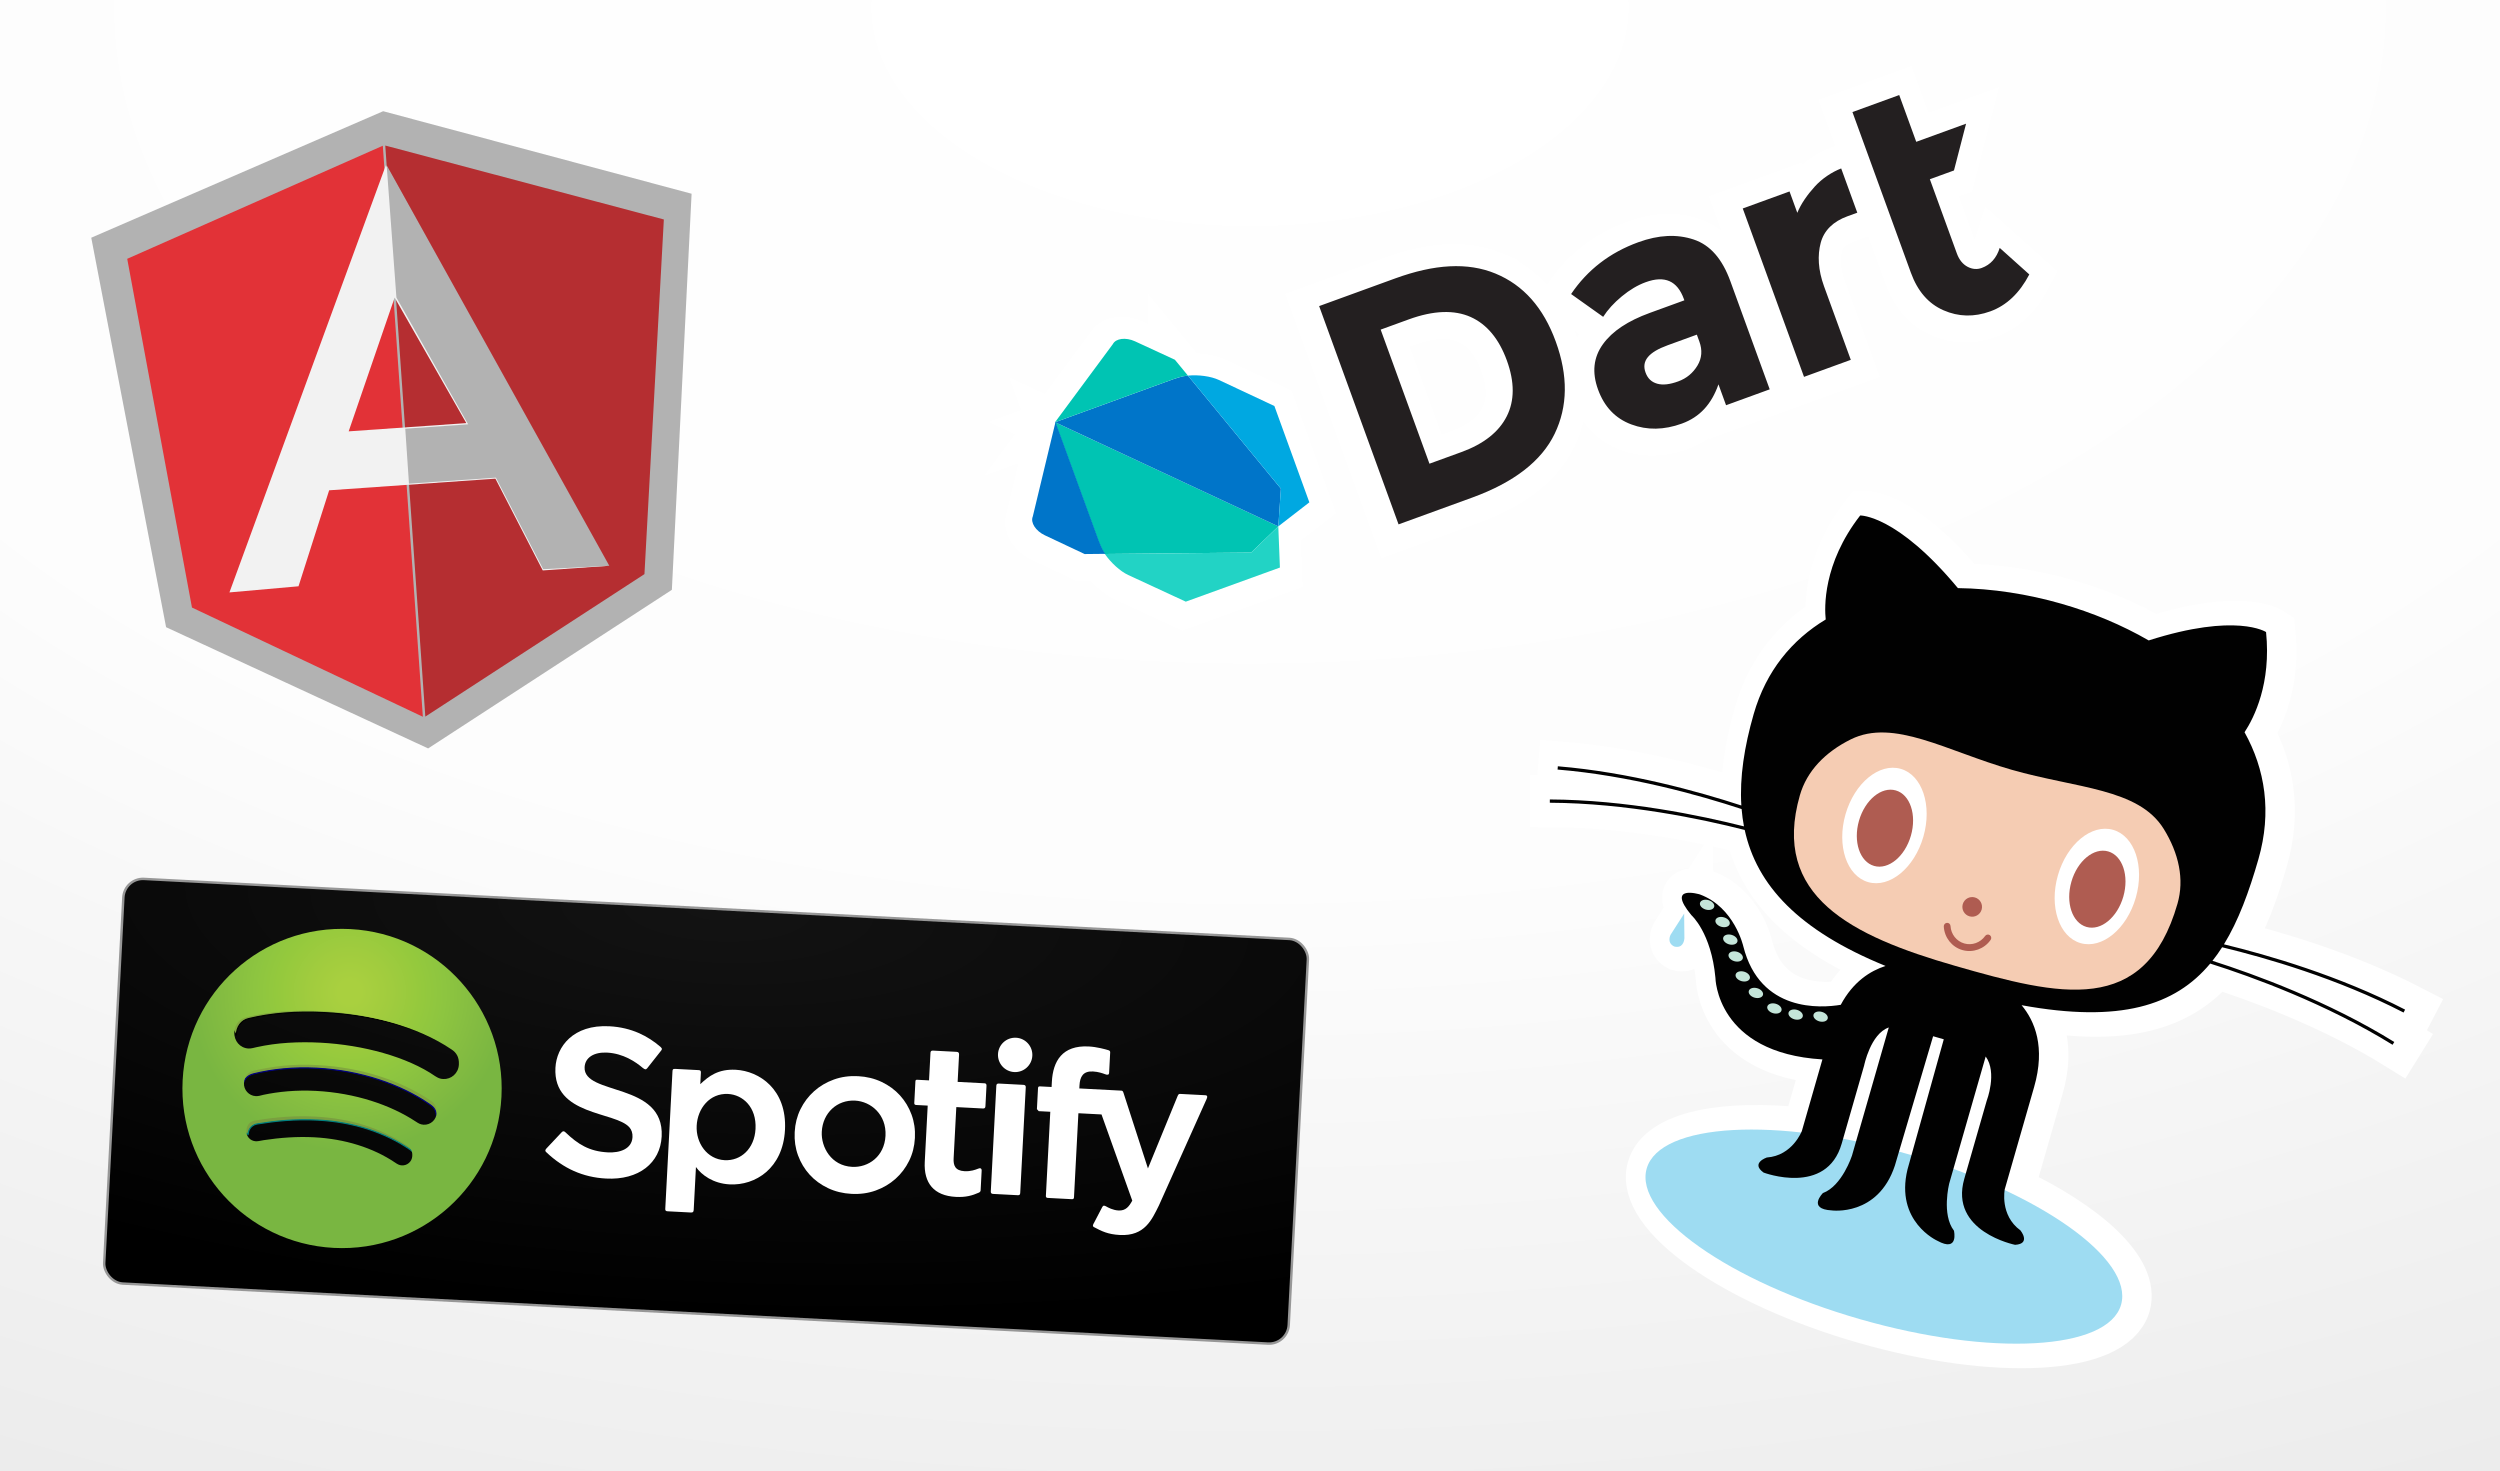<svg viewBox="0 0 1018 599" xmlns="http://www.w3.org/2000/svg" xmlns:xlink="http://www.w3.org/1999/xlink" xmlns:sketch="http://www.bohemiancoding.com/sketch/ns"><title>Stickers!</title><defs><radialGradient cy="0%" fx="50%" fy="0%" r="111.347%" id="a"><stop stop-color="#fff" offset="0%"/><stop stop-color="#FDFDFD" offset="53.957%"/><stop stop-color="#ECECEC" offset="100%"/></radialGradient><path id="b" d="M0 0h1018v599h-1018z"/><radialGradient cy="0%" fx="50%" fy="0%" r="100%" id="c"><stop stop-color="#131313" offset="0%"/><stop offset="100%"/></radialGradient><radialGradient cx="50.826%" cy="19.76%" fx="50.826%" fy="19.76%" id="d"><stop stop-color="#A9D03F" offset="0%"/><stop stop-color="#A9D03F" offset="7.105%"/><stop stop-color="#A1CC3E" offset="24.677%"/><stop stop-color="#94C93D" offset="45.57%"/><stop stop-color="#8DC540" offset="59.659%"/><stop stop-color="#84BC41" offset="79.658%"/><stop stop-color="#79B641" offset="100%"/></radialGradient><path id="e" d="M13.204 75.681c2.228 10.481 7.73 16.674 13.122 20.319l57.458-.066c6.95-4.744 14.058-13.733 14.058-30.705v-43.524s.892-10.77 10.71-14.359c0 0 5.797-4.04-.449-6.281 0 0-27.22-2.253-27.22 20.188v33.205s1.075 12.24-5.354 17.273v-40.98s.445-13.011 7.138-17.947c0 0 4.46-8.074-5.354-5.833 0 0-18.74 2.692-19.633 24.68l-.429 42.103h-4.504l-.425-42.103c-.892-21.988-19.633-24.68-19.633-24.68-9.819-2.241-5.354 5.833-5.354 5.833 6.693 4.937 7.138 17.947 7.138 17.947v41.45c-6.433-4.576-5.352-17.745-5.352-17.745v-33.205c0-22.443-27.22-20.188-27.22-20.188-6.25 2.241-.449 6.281-.449 6.281 9.819 3.589 10.71 14.359 10.71 14.359v30.451l1.043 23.528z"/><filter x="-50%" y="-50%" width="200%" height="200%" filterUnits="objectBoundingBox" id="g"><feOffset dy="2" in="SourceAlpha" result="shadowOffsetOuter1"/><feGaussianBlur stdDeviation="2" in="shadowOffsetOuter1" result="shadowBlurOuter1"/><feColorMatrix values="0 0 0 0 0.039 0 0 0 0 0.039 0 0 0 0 0.059 0 0 0 0.07 0" in="shadowBlurOuter1" result="shadowMatrixOuter1"/><feMerge><feMergeNode in="shadowMatrixOuter1"/><feMergeNode in="SourceGraphic"/></feMerge></filter></defs><g id="Group" sketch:type="MSLayerGroup" fill="none"><g><use fill="url(#a)" sketch:type="MSShapeGroup" xlink:href="#b"/><use xlink:href="#b"/></g><g transform="rotate(3 287.5 452.5) translate(46 370)" sketch:type="MSShapeGroup"><rect stroke="#979797" fill="url(#c)" width="483" height="165" rx="8"/><path d="M177.423 102.567c-.683-.524-.428-1.075-.014-1.552l5.896-6.966c.477-.529.931-.46 1.472.01 5.299 4.574 10.066 7.256 17.659 7.256 4.855 0 9.711-1.857 9.711-6.735 0-1.598-.536-2.964-1.484-3.926-6.115-6.206-31.332-3-31.332-22.614 0-8.586 6.236-18.041 21.043-18.041 9.055 0 15.91 3.158 21.283 7.327.81.64.611 1.085.213 1.577l-5.199 7.353c-.501.644-.839.657-1.782 0-3.042-2.349-8.288-5.492-14.836-5.492-5.396 0-8.87 2.459-8.87 6.394 0 11.725 32.816 4.205 32.816 26.54 0 10.819-8.364 18.301-21.724 18.301-9.438 0-17.571-3.2-24.853-9.433z" fill="#fff"/><path d="M252.704 65c-7.182 0-10.888 3.2-14.118 6.607v-4.756c0-.623-.255-.918-.906-.918h-9.576c-.983 0-1.103.243-1.103 1.088v56.046c0 .643.257.933.946.933h9.537c.734 0 1.103-.228 1.103-1.088v-17.514c2.469 3.131 7.373 6.34 14.074 6.34 10.517 0 21.34-7.708 21.34-23.32 0-16.602-11.773-23.417-21.296-23.417zm-2.603 10c5.97 0 11.899 4.71 11.899 13.629 0 7.986-5.204 13.371-11.899 13.371-7.191 0-12.101-6.398-12.101-13.45 0-7.004 4.593-13.55 12.101-13.55z" fill="#fff"/><path d="M327 89v-.173c0-3.325-.62-6.436-1.859-9.333-1.239-2.897-2.943-5.42-5.111-7.57-2.168-2.15-4.745-3.842-7.731-5.075-2.986-1.233-6.224-1.849-9.714-1.849-3.549 0-6.816.631-9.801 1.891-2.985 1.261-5.575 2.981-7.772 5.161-2.197 2.18-3.914 4.718-5.154 7.613-1.239 2.896-1.859 6.007-1.859 9.334v.171c0 3.327.62 6.439 1.859 9.335 1.239 2.897 2.943 5.42 5.111 7.57 2.168 2.15 4.745 3.842 7.731 5.075 2.985 1.233 6.224 1.849 9.714 1.849 3.549 0 6.816-.631 9.801-1.893 2.985-1.262 5.575-2.982 7.772-5.161 2.197-2.179 3.914-4.717 5.154-7.613 1.239-2.897 1.859-6.007 1.859-9.333zm-24.919 13c-8.547 0-13.081-7.38-13.081-13.623 0-7.712 5.558-13.377 12.893-13.377 6.438 0 13.107 4.986 13.107 13.662 0 8.353-6.213 13.338-12.919 13.338z" fill="#fff"/><path d="M347.913 101.369c2.53 0 4.437-.847 5.376-1.281.903-.507 1.554-.26 1.554.732v7.97c0 .487-.265.76-.681.991-2.558 1.294-5.132 2.22-9.245 2.22-9 0-13.4-4.954-13.4-13.572v-22.953h-4.728c-.613 0-.788-.324-.788-.797v-8.847c0-.407.201-.638.63-.638h4.886v-11.238c0-.522.172-.956.946-.956h9.614c.833 0 1.103.36 1.103 1.116v11.078h10.984c.482 0 .836.255.836.956v8.368c0 .653-.295.956-.946.956h-10.875v20.881c0 2.8.792 5.012 4.734 5.012z" fill="#fff"/><path d="M359.973 110c-.641 0-.973-.294-.973-.936v-43.128c0-.6.265-.936.973-.936h10.035c.76 0 .992.408.992.944v43.12c0 .735-.338.936-.973.936h-10.054z" fill="#fff"/><path d="M373 53c0 3.866-3.134 7-7 7s-7-3.134-7-7 3.134-7 7-7 7 3.134 7 7z" fill="#fff"/><path d="M382.283 110.461c-.544 0-.785-.295-.785-.783v-34.306h-4.712l-.785-.783v-8.522c0-.535.16-.799.785-.799h4.712v-2.115c0-8.356 3.385-15.153 14.244-15.153 3.352 0 6.814.791 8.112 1.104.55.168.732.408.732.891v8.302c0 .847-.608 1-1.674.618-.821-.281-2.77-.835-4.906-.835-4.028 0-5.2 2.374-5.2 6.013v1.175h17.12c.474 0 .687.192.952.891l11.538 30.175 10.491-29.982c.28-.764.439-1.006 1.049-1.006h10.209c.986 0 .979.684.588 1.619l-17.1 44.23c-2.547 5.828-5.044 12.805-15.225 12.805-4.867 0-7.497-1.147-10.72-2.656-.748-.337-.411-1.084-.006-1.848l2.969-6.51c.342-.755.853-.654 1.524-.331.806.406 2.857 1.409 5.154 1.409 2.97 0 4.218-1.884 5.382-4.302l-14.344-34.391h-9.424v34.306c0 .507-.245.783-.785.783h-9.895z" fill="#fff"/><g><path d="M53.87 98.709l.219 2.141 1.66.765c.096-2.532 1.677-4.07 3.766-4.442 6.62-1.433 14.762-2.803 24.248-2.803 14.915 0 27.782 3.683 38.193 10.005 1.537.93 2.041 2.089 2.26 3.626l5.784-3.728-1.462-5.738-43.173-11.534-40.365 5.126 8.87 6.583z" stroke="#008080" stroke-width=".5" fill="#7A9F3F"/><path d="M50.612 83.105l1.966-.761c.068-2.529 1.397-4.632 4.24-5.428 7.354-2.218 15.99-3.606 25.424-3.606 18.096 0 34.682 4.866 46.798 12.365 1.939 1.222 2.684 2.125 3.049 5.325l8.911-5.027-37.427-17.973-62.573 3.748 9.612 11.357z" stroke="#000080" stroke-width=".5" fill="#82A73E"/><path d="M48.898 61.854c-.2-3.733 1.732-6.419 4.562-7.244 9.304-2.74 19.281-4.083 31.07-4.083 19.609 0 39.309 4.162 53.721 12.603 2.833 1.563 3.651 3.663 3.805 6.87l8.943-5.987-26.845-23.013-82.155 8.919 6.898 11.935z" stroke="#000" stroke-width=".5" fill="#81A83E"/><path d="M93 16c-35.898 0-65 29.1-65 64.999 0 35.899 29.102 65.001 65 65.001 35.898 0 65-29.102 65-65.001s-29.102-64.999-65-64.999zm-9.822 34c18.965 0 38.919 4.001 53.494 12.78 1.965 1.141 3.328 2.861 3.328 6.015 0 3.611-2.83 6.205-6.092 6.205-1.315 0-2.095-.328-3.328-1.02-11.691-7.189-29.833-11.147-47.378-11.147-8.758 0-17.653.913-25.801 3.181-.938.242-2.124.724-3.312.724-3.445 0-6.089-2.795-6.089-6.328 0-3.599 2.175-5.62 4.522-6.331 9.207-2.782 19.484-4.078 30.656-4.078zm-.526 22c17.002 0 33.45 4.198 46.382 11.87 2.168 1.232 2.966 2.797 2.966 5.09 0 2.788-2.239 5.041-5.063 5.041-1.409 0-2.296-.565-3.254-1.117-10.566-6.216-25.211-10.345-41.248-10.345-8.225 0-15.324 1.142-21.201 2.693-1.266.345-1.976.717-3.161.717-2.794 0-5.074-2.257-5.074-5.049 0-2.738 1.34-4.623 4.041-5.378 7.302-1.988 14.758-3.522 25.611-3.522zm.111 21c14.172 0 26.802 3.23 37.671 9.7 1.618.938 2.566 1.897 2.566 4.276 0 2.319-1.899 4.024-4.029 4.024-1.047 0-1.762-.361-2.741-.953-9.386-5.641-21.09-8.606-33.511-8.606-6.93 0-13.904.883-20.427 2.232-1.061.228-2.396.635-3.192.635-2.459 0-4.1-1.941-4.1-4.043 0-2.703 1.57-4.049 3.523-4.42 7.999-1.811 15.966-2.845 24.24-2.845z" fill="url(#d)"/></g></g><g id="Group" sketch:type="MSShapeGroup"><path d="M156.009 45.287l-118.85 51.511 30.475 158.598 106.705 49.362 99.245-64.579 8.032-161.293-125.606-33.6z" id="Shape" fill="#B2B2B2"/><path d="M270.315 89.369l-113.434-30.102 16.31 232.534 89.227-58.02 7.897-144.412z" id="Shape" fill="#B52E31"/><path d="M51.801 105.385l26.37 142.008 94.021 44.478-16.31-232.534-104.082 46.048z" id="Shape" fill="#E23237"/><path d="M189.881 172.287l-29.187-51.107-18.717 54.467 47.904-3.36zm11.844 22.616l-67.692 4.748-12.477 39.085-28.132 2.498 63.7-173.96 89.992 163.178-26.108 1.831-19.282-37.38z" id="Shape" fill="#F2F2F2"/><path d="M157.442 67.251l3.982 53.902 29.203 51.625-25.602 1.796 1.511 22.369 35.4-2.449 19.243 37.274 26.933-1.385-90.671-163.132z" id="Shape" fill="#B2B2B2"/></g><path d="M735.448 461.147c-33.685-3.758-59.104 1.377-62.92 14.663-5.335 18.576 33.58 46.051 86.922 61.371 53.339 15.319 100.904 12.68 106.239-5.895 3.893-13.555-15.773-31.85-47.412-46.702l.05-.302 11.969-41.676c4.668-16.252.287-26.825-5.111-33.295 40.182 7.353 62.547.14 76.807-16.952 16.978 5.383 47.177 16.311 74.254 33.069l.706-1.138c-26.922-16.662-56.902-27.583-74.043-33.05 1.387-1.741 2.692-3.593 3.934-5.526 17.717 4.282 46.999 12.698 73.883 26.584l.619-1.19c-26.779-13.831-55.913-22.261-73.759-26.594 5.89-9.59 10.206-21.334 14.047-34.708 5.509-19.181 2.699-36.6-5.665-51.641 3.942-6.012 10.887-19.882 8.761-40.801 0 0-12.049-8.01-47.785 3.417-10.902-6.304-22.988-11.341-35.507-14.936-13.773-3.956-28.194-6.201-42.195-6.374-24.884-29.969-39.784-29.574-39.784-29.574-15.312 19.701-14.532 37.767-14.033 42.343-13.723 8.283-24.261 20.861-29.337 38.534-3.832 13.342-5.746 25.75-5.018 37.221-17.6-5.753-45.762-13.575-74.725-15.972l-.109 1.337c29.136 2.411 57.457 10.337 74.943 16.082.201 2.389.511 4.74.954 7.052-17.643-4.458-48.129-10.806-79.051-10.964l-.004 1.34c31.163.161 61.896 6.642 79.361 11.084 4.862 22.44 21.848 40.911 57.351 55.376-6.201 1.995-13.208 6.403-18.241 15.822-8.059 1.349-32.86 3.167-39.68-23.811 0 0-3.583-15.917-17.691-21.135 0 0-13.925-4.23-3.467 8.425 0 0 8.095 7.093 9.8 25.495 0 0 .317 30.646 43.57 33.264l-8.374 29.158s-.083.22-.26.597zm17.058 2.547c1.749.324 3.513.669 5.289 1.036l13.314-46.358c-7.459 2.603-10.041 15.509-10.041 15.509l-8.562 29.813zm22.764 5.236c1.164.319 2.33.646 3.5.982l1.582.459 13.15-47.177-4.342-1.247-13.89 46.983zm22.157 7.032c1.704.619 3.386 1.249 5.046 1.89l8.51-29.631s4.403-11.421-.413-18.023l-13.143 45.764zm-109.649-103.962l-5.526 8.629s-1.712 3.202 1.454 4.765c3.508.937 4.123-2.285 4.172-3.375l-.1-10.019z" id="Shape" stroke="#fff" stroke-width="20" fill="#fff" sketch:type="MSShapeGroup"/><g><path d="M863.697 531.293c-5.335 18.576-52.9 21.214-106.239 5.895-53.342-15.32-92.257-42.796-86.922-61.371 5.335-18.576 52.9-21.219 106.242-5.899 53.339 15.317 92.255 42.797 86.919 61.375z" id="Shape" fill="#9EDCF2" sketch:type="MSShapeGroup"/><g transform="matrix(.961 .276 -.276 .961 572.841 679.22)"><mask id="f" sketch:name="SVGID_1_"><use xlink:href="#e"/></mask><path d="M157 12.002c0 19.33-44.996 34.998-100.499 34.998-55.507 0-100.501-15.668-100.501-34.998s44.994-35.002 100.501-35.002c55.503-.002 100.499 15.67 100.499 35.002z" id="Shape" fill="#7DBCE7" sketch:type="MSShapeGroup" mask="url(#f)"/></g><path d="M685.787 372.007l-5.526 8.629s-1.712 3.202 1.454 4.765c3.508.937 4.123-2.285 4.172-3.375l-.1-10.019z" id="Shape" fill="#9EDCF2" sketch:type="MSShapeGroup"/><path d="M978.735 412.305l.619-1.19c-26.779-13.831-55.913-22.261-73.759-26.594 5.89-9.59 10.206-21.334 14.047-34.708 5.509-19.181 2.699-36.6-5.665-51.641 3.942-6.012 10.887-19.882 8.761-40.801 0 0-12.049-8.01-47.785 3.417-10.902-6.304-22.988-11.341-35.507-14.936-13.773-3.956-28.194-6.201-42.195-6.374-24.884-29.969-39.784-29.574-39.784-29.574-15.312 19.701-14.532 37.767-14.033 42.343-13.723 8.283-24.261 20.861-29.337 38.534-3.832 13.342-5.746 25.75-5.018 37.221-17.6-5.753-45.762-13.575-74.725-15.972l-.109 1.337c29.136 2.411 57.457 10.337 74.943 16.082.201 2.389.511 4.74.954 7.052-17.643-4.458-48.129-10.806-79.051-10.964l-.004 1.34c31.163.161 61.896 6.642 79.361 11.084 4.862 22.44 21.848 40.911 57.351 55.376-6.201 1.995-13.208 6.403-18.241 15.822-8.059 1.349-32.86 3.167-39.68-23.811 0 0-3.583-15.917-17.691-21.135 0 0-13.925-4.23-3.467 8.425 0 0 8.095 7.093 9.8 25.495 0 0 .317 30.646 43.57 33.264l-8.374 29.158s-3.822 10.066-14.277 10.783c0 0-6.705 2.262-1.294 6.138 0 0 25.63 9.688 31.8-11.795l9.132-31.795s2.582-12.907 10.041-15.509l-14.999 52.223s-4.007 12.335-11.818 15.209c0 0-6.524 6.495 3.559 7.069 0 0 18.813 2.613 25.719-18.194l15.59-52.731 4.342 1.247-14.765 52.968c-5.187 21.301 12.145 29.069 12.145 29.069 8.848 4.864 6.767-4.103 6.767-4.103-5.096-6.581-1.947-19.162-1.947-19.162l14.868-51.768c4.815 6.602.413 18.023.413 18.023l-9.132 31.795c-6.17 21.482 20.695 26.871 20.695 26.871 6.639-.416 2.16-5.89 2.16-5.89-8.481-6.156-6.379-16.715-6.379-16.715l11.969-41.676c4.668-16.252.287-26.825-5.111-33.295 40.182 7.353 62.547.14 76.807-16.952 16.978 5.383 47.177 16.311 74.254 33.069l.706-1.138c-26.922-16.662-56.902-27.583-74.043-33.05 1.387-1.741 2.692-3.593 3.934-5.526 17.717 4.282 46.999 12.698 73.883 26.584z" id="Shape" fill="#010101" sketch:type="MSShapeGroup"/><path d="M881.039 337.481c6.208 10.01 8.48 20.598 5.64 30.486-13.26 46.17-48.041 37.537-90.498 25.343-42.463-12.195-75.046-28.474-63.262-69.503 2.821-9.823 10.28-17.554 20.743-22.743 17.444-8.646 38.92 4.753 65.458 12.375 26.431 7.591 51.675 7.538 61.919 24.042z" id="Shape" fill="#F5CCB3" sketch:type="MSShapeGroup"/><path d="M783.205 340.688c-3.659 12.739-13.723 21.027-22.479 18.512-8.756-2.515-12.893-14.881-9.234-27.62 3.659-12.739 13.724-21.023 22.482-18.508 8.756 2.515 12.89 14.876 9.231 27.616z" id="Shape" fill="#fff" sketch:type="MSShapeGroup"/><path d="M778.122 340.275c-2.439 8.491-9.151 14.012-14.987 12.336-5.84-1.677-8.594-9.917-6.155-18.408 2.44-8.495 9.147-14.021 14.987-12.344 5.836 1.676 8.595 9.921 6.155 18.416z" id="Shape" fill="#AF5C51" sketch:type="MSShapeGroup"/><path d="M869.695 365.528c-3.659 12.739-13.723 21.027-22.483 18.511-8.754-2.514-12.889-14.88-9.23-27.619 3.659-12.739 13.722-21.023 22.478-18.509 8.758 2.515 12.894 14.877 9.235 27.617z" id="Shape" fill="#fff" sketch:type="MSShapeGroup"/><path d="M864.612 365.115c-2.439 8.491-9.148 14.013-14.986 12.336-5.836-1.676-8.595-9.917-6.156-18.408 2.44-8.495 9.15-14.02 14.988-12.344 5.838 1.677 8.594 9.921 6.154 18.416zM806.923 370.388c-.61 2.123-2.825 3.35-4.949 2.74-2.122-.61-3.349-2.825-2.739-4.948.61-2.123 2.825-3.35 4.947-2.74 2.124.61 3.351 2.825 2.741 4.948zM791.507 377.26c-.041-.77.541-1.431 1.297-1.481.758-.049 1.408.537 1.449 1.301.184 3.339 2.431 6.188 5.588 7.095 3.159.907 6.576-.318 8.505-3.048.443-.631 1.302-.777 1.918-.333.619.444.755 1.313.312 1.943-2.606 3.693-7.232 5.349-11.506 4.121-4.271-1.227-7.31-5.084-7.563-9.598z" id="Shape" fill="#AF5C51" sketch:type="MSShapeGroup"/><path d="M698.013 369.279c-.305 1.063-1.844 1.549-3.435 1.092-1.592-.457-2.636-1.685-2.331-2.748.305-1.063 1.843-1.553 3.435-1.096 1.589.458 2.636 1.691 2.331 2.752zM704.323 376.288c-.305 1.063-1.845 1.553-3.437 1.096-1.592-.457-2.635-1.689-2.329-2.752.304-1.059 1.842-1.549 3.433-1.092 1.592.457 2.637 1.689 2.333 2.748zM707.47 383.438c-.304 1.059-1.842 1.549-3.436 1.092-1.592-.457-2.634-1.688-2.33-2.748.305-1.063 1.841-1.554 3.434-1.096 1.594.458 2.638 1.689 2.332 2.752zM709.659 390.306c-.305 1.062-1.841 1.552-3.433 1.095-1.594-.458-2.638-1.689-2.333-2.751.305-1.062 1.843-1.551 3.437-1.093 1.592.459 2.633 1.689 2.329 2.749zM712.531 398.415c-.304 1.059-1.842 1.549-3.433 1.092-1.592-.457-2.637-1.689-2.333-2.748.305-1.063 1.845-1.553 3.437-1.096 1.592.457 2.634 1.69 2.329 2.752zM717.88 405.148c-.305 1.063-1.843 1.553-3.438 1.095-1.592-.457-2.634-1.688-2.328-2.751.304-1.059 1.84-1.55 3.432-1.093 1.592.457 2.638 1.689 2.334 2.749zM725.423 411.48c-.304 1.059-1.842 1.549-3.433 1.092-1.594-.458-2.637-1.689-2.333-2.748.305-1.063 1.843-1.553 3.437-1.096 1.592.457 2.635 1.689 2.329 2.752zM734.072 413.964c-.304 1.059-1.842 1.549-3.433 1.092-1.594-.458-2.637-1.689-2.333-2.748.305-1.063 1.843-1.553 3.437-1.096 1.59.457 2.635 1.689 2.329 2.752zM744.235 414.8c-.305 1.062-1.842 1.551-3.434 1.094-1.594-.458-2.637-1.688-2.332-2.75.305-1.062 1.842-1.551 3.436-1.094 1.592.457 2.635 1.688 2.33 2.75z" id="Shape" fill="#C4E5D9" sketch:type="MSShapeGroup"/></g><path d="M607.968 110.4c11.353 4.694 19.496 13.828 24.547 27.712 5.052 13.887 4.905 26.406-.455 37.517-5.356 11.111-16.549 19.791-33.586 25.989l-29.981 10.908-32.339-88.885 31.004-11.28c15.927-5.796 29.455-6.657 40.81-1.962zm4.582 58.125c3.22-6.381 3.232-13.971.039-22.747-3.191-8.769-8.145-14.763-14.759-17.709-6.62-2.944-15.039-2.703-25.179.986l-11.444 4.164 19.865 54.601 12.98-4.723c9.111-3.315 15.27-8.19 18.497-14.571zm107.076-10.986l-17.776 6.468-3.093-8.501c-2.817 8.065-7.603 13.326-14.886 15.975-7.28 2.649-14.134 2.758-20.607.339-6.472-2.419-10.976-7.148-13.533-14.177-2.556-7.026-1.869-13.112 1.969-18.465 3.841-5.352 10.235-9.537 19.093-12.76l14.08-5.123-.216-.593c-2.665-7.324-7.757-9.619-15.505-6.8-3.326 1.21-6.537 3.126-9.769 5.794-3.221 2.668-5.728 5.434-7.572 8.324l-13.056-9.284c6.641-9.844 15.767-16.877 27.349-21.091 8.344-3.036 15.748-3.365 22.554-1.115 6.793 2.252 11.664 7.956 14.949 16.984l16.017 44.024zm-28.647-19.457l-1.025-2.817-11.91 4.333c-7.663 2.788-10.72 6.314-8.984 11.085.898 2.469 2.453 3.906 4.766 4.561 2.31.654 5.15.298 8.559-.943 3.407-1.24 5.962-3.389 7.808-6.421 1.833-3.031 2.057-6.307.787-9.798zm60.236-50.99c-5.707 2.076-9.494 5.74-10.831 10.808-1.336 5.069-1.063 11.018 1.353 17.66l10.903 29.966-19.046 6.93-24.947-68.568 19.046-6.93 3.167 8.705c1.518-3.734 4.114-7.38 7.103-10.686 2.995-3.309 6.985-5.918 10.763-7.39l6.558 18.024-4.069 1.481v-.001zm33.621-15.107l11.008 30.257c.961 2.641 2.491 4.424 4.395 5.416 1.902.996 3.844 1.136 5.715.455 3.581-1.303 6.038-4.029 7.327-8.166l12.051 10.806c-3.981 7.624-9.265 12.629-15.861 15.029-6.604 2.403-12.95 2.254-19.081-.435-6.142-2.683-10.542-7.785-13.27-15.283l-23.806-65.432 19.048-6.93 6.93 19.046 20.292-7.383-4.928 19.047-9.821 3.573v.001zm-347.13 103.186l-9.089-4.242 17.547 48.151.899 2.218c.417 1.053 1.055 2.172 1.827 3.292l59.558-.589 11.065-10.645.003-.023-81.81-38.163zm-8.943-4.174l-9.214 38.327c-1.041 2.44 1.173 5.886 4.924 7.653l16.193 7.633 8.401-.086c-.772-1.119-1.41-2.239-1.827-3.292l-.9-2.218-17.481-47.972 90.663 42.288.006-.002 1.05-15.337-37.856-46.047c-1.352.136-2.615.371-3.697.731l-2.413.779-47.997 17.475.147.068zm90.75 42.359l-11.065 10.645-59.552.587c2.415 3.505 6.233 7.045 9.496 8.547l23.453 10.862 38.329-13.89-.657-16.773-.005.022zm-24.14-59.61c-3.311-1.559-8.408-2.214-12.647-1.796l37.853 46.042-1.05 15.337-.006.002 12.642-9.775-14.239-39.231-22.552-10.58zm-17.956-8.251l-16.249-7.511c-3.755-1.728-7.823-1.215-9.024 1.148l-23.528 31.797 47.997-17.475 2.413-.779c1.082-.359 2.344-.594 3.697-.731l-5.307-6.45z" id="Shape" stroke="#fff" filter="url(#g)" stroke-width="20" fill="#231F20" sketch:type="MSShapeGroup"/><g sketch:type="MSShapeGroup"><path d="M608.968 111.4c11.353 4.694 19.496 13.828 24.547 27.712 5.052 13.887 4.905 26.406-.455 37.517-5.356 11.111-16.549 19.791-33.586 25.989l-29.981 10.908-32.339-88.885 31.004-11.28c15.927-5.796 29.455-6.657 40.81-1.962zm4.582 58.125c3.22-6.381 3.232-13.971.039-22.747-3.191-8.769-8.145-14.763-14.759-17.709-6.62-2.944-15.039-2.703-25.179.986l-11.444 4.164 19.865 54.601 12.98-4.723c9.111-3.315 15.27-8.19 18.497-14.571zM720.626 158.539l-17.776 6.468-3.093-8.501c-2.817 8.065-7.603 13.326-14.886 15.975-7.28 2.649-14.134 2.758-20.607.339-6.472-2.419-10.976-7.148-13.533-14.177-2.556-7.026-1.869-13.112 1.969-18.465 3.841-5.352 10.235-9.537 19.093-12.76l14.08-5.123-.216-.593c-2.665-7.324-7.757-9.619-15.505-6.8-3.326 1.21-6.537 3.126-9.769 5.794-3.221 2.668-5.728 5.434-7.572 8.324l-13.056-9.284c6.641-9.844 15.767-16.877 27.349-21.091 8.344-3.036 15.748-3.365 22.554-1.115 6.793 2.252 11.664 7.956 14.949 16.984l16.017 44.024zm-28.647-19.457l-1.025-2.817-11.91 4.333c-7.663 2.788-10.72 6.314-8.984 11.085.898 2.469 2.453 3.906 4.766 4.561 2.31.654 5.15.298 8.559-.943 3.407-1.24 5.962-3.389 7.808-6.421 1.833-3.031 2.057-6.307.787-9.798zM752.216 88.092c-5.707 2.076-9.494 5.74-10.831 10.808-1.336 5.069-1.063 11.018 1.353 17.66l10.903 29.966-19.046 6.93-24.947-68.568 19.046-6.93 3.167 8.705c1.518-3.734 4.114-7.38 7.103-10.686 2.995-3.309 6.985-5.918 10.763-7.39l6.558 18.024-4.069 1.481v-.001zM785.837 72.985l11.008 30.257c.961 2.641 2.491 4.424 4.395 5.416 1.902.996 3.844 1.136 5.715.455 3.581-1.303 6.038-4.029 7.327-8.166l12.051 10.806c-3.981 7.624-9.265 12.629-15.861 15.029-6.604 2.403-12.95 2.254-19.081-.435-6.142-2.683-10.542-7.785-13.27-15.283l-23.806-65.432 19.048-6.93 6.93 19.046 20.292-7.383-4.928 19.047-9.821 3.573v.001z" id="Shape" fill="#231F20"/><path d="M438.707 176.171l-9.089-4.242 17.547 48.151.899 2.218c.417 1.053 1.055 2.172 1.827 3.292l59.558-.589 11.065-10.645.003-.023-81.81-38.163z" id="Shape" fill="#00C4B3"/><path d="M449.892 225.589l.005-.002-.047-.059.042.06zm70.623-11.233l-11.065 10.645-59.552.587c2.415 3.505 6.233 7.045 9.496 8.547l23.453 10.862 38.329-13.89-.657-16.773-.005.022z" id="Shape" fill="#22D3C5"/><path d="M429.797 171.864l-9.246 38.46c-1.041 2.44 1.173 5.886 4.924 7.653l16.193 7.633 8.401-.086c-.772-1.119-1.41-2.239-1.827-3.292l-.9-2.218-17.546-48.151zM483.725 152.945c-1.352.136-2.615.371-3.697.731l-2.413.779-47.997 17.475 90.907 42.402.006-.002 1.05-15.337-37.856-46.047z" id="Shape" fill="#0075C9"/><path d="M483.659 152.956l.069-.005-.002-.006-.066.01zm12.716 1.79c-3.311-1.559-8.408-2.214-12.647-1.796l37.853 46.042-1.05 15.337-.006.002 12.642-9.775-14.239-39.231-22.552-10.58z" id="Shape" fill="#00A8E1"/><path d="M478.419 146.495l-16.249-7.511c-3.755-1.728-7.823-1.215-9.024 1.148l-23.528 31.797 47.997-17.475 2.413-.779c1.082-.359 2.344-.594 3.697-.731l-5.307-6.45z" fill="#00C4B3"/></g></g></svg>